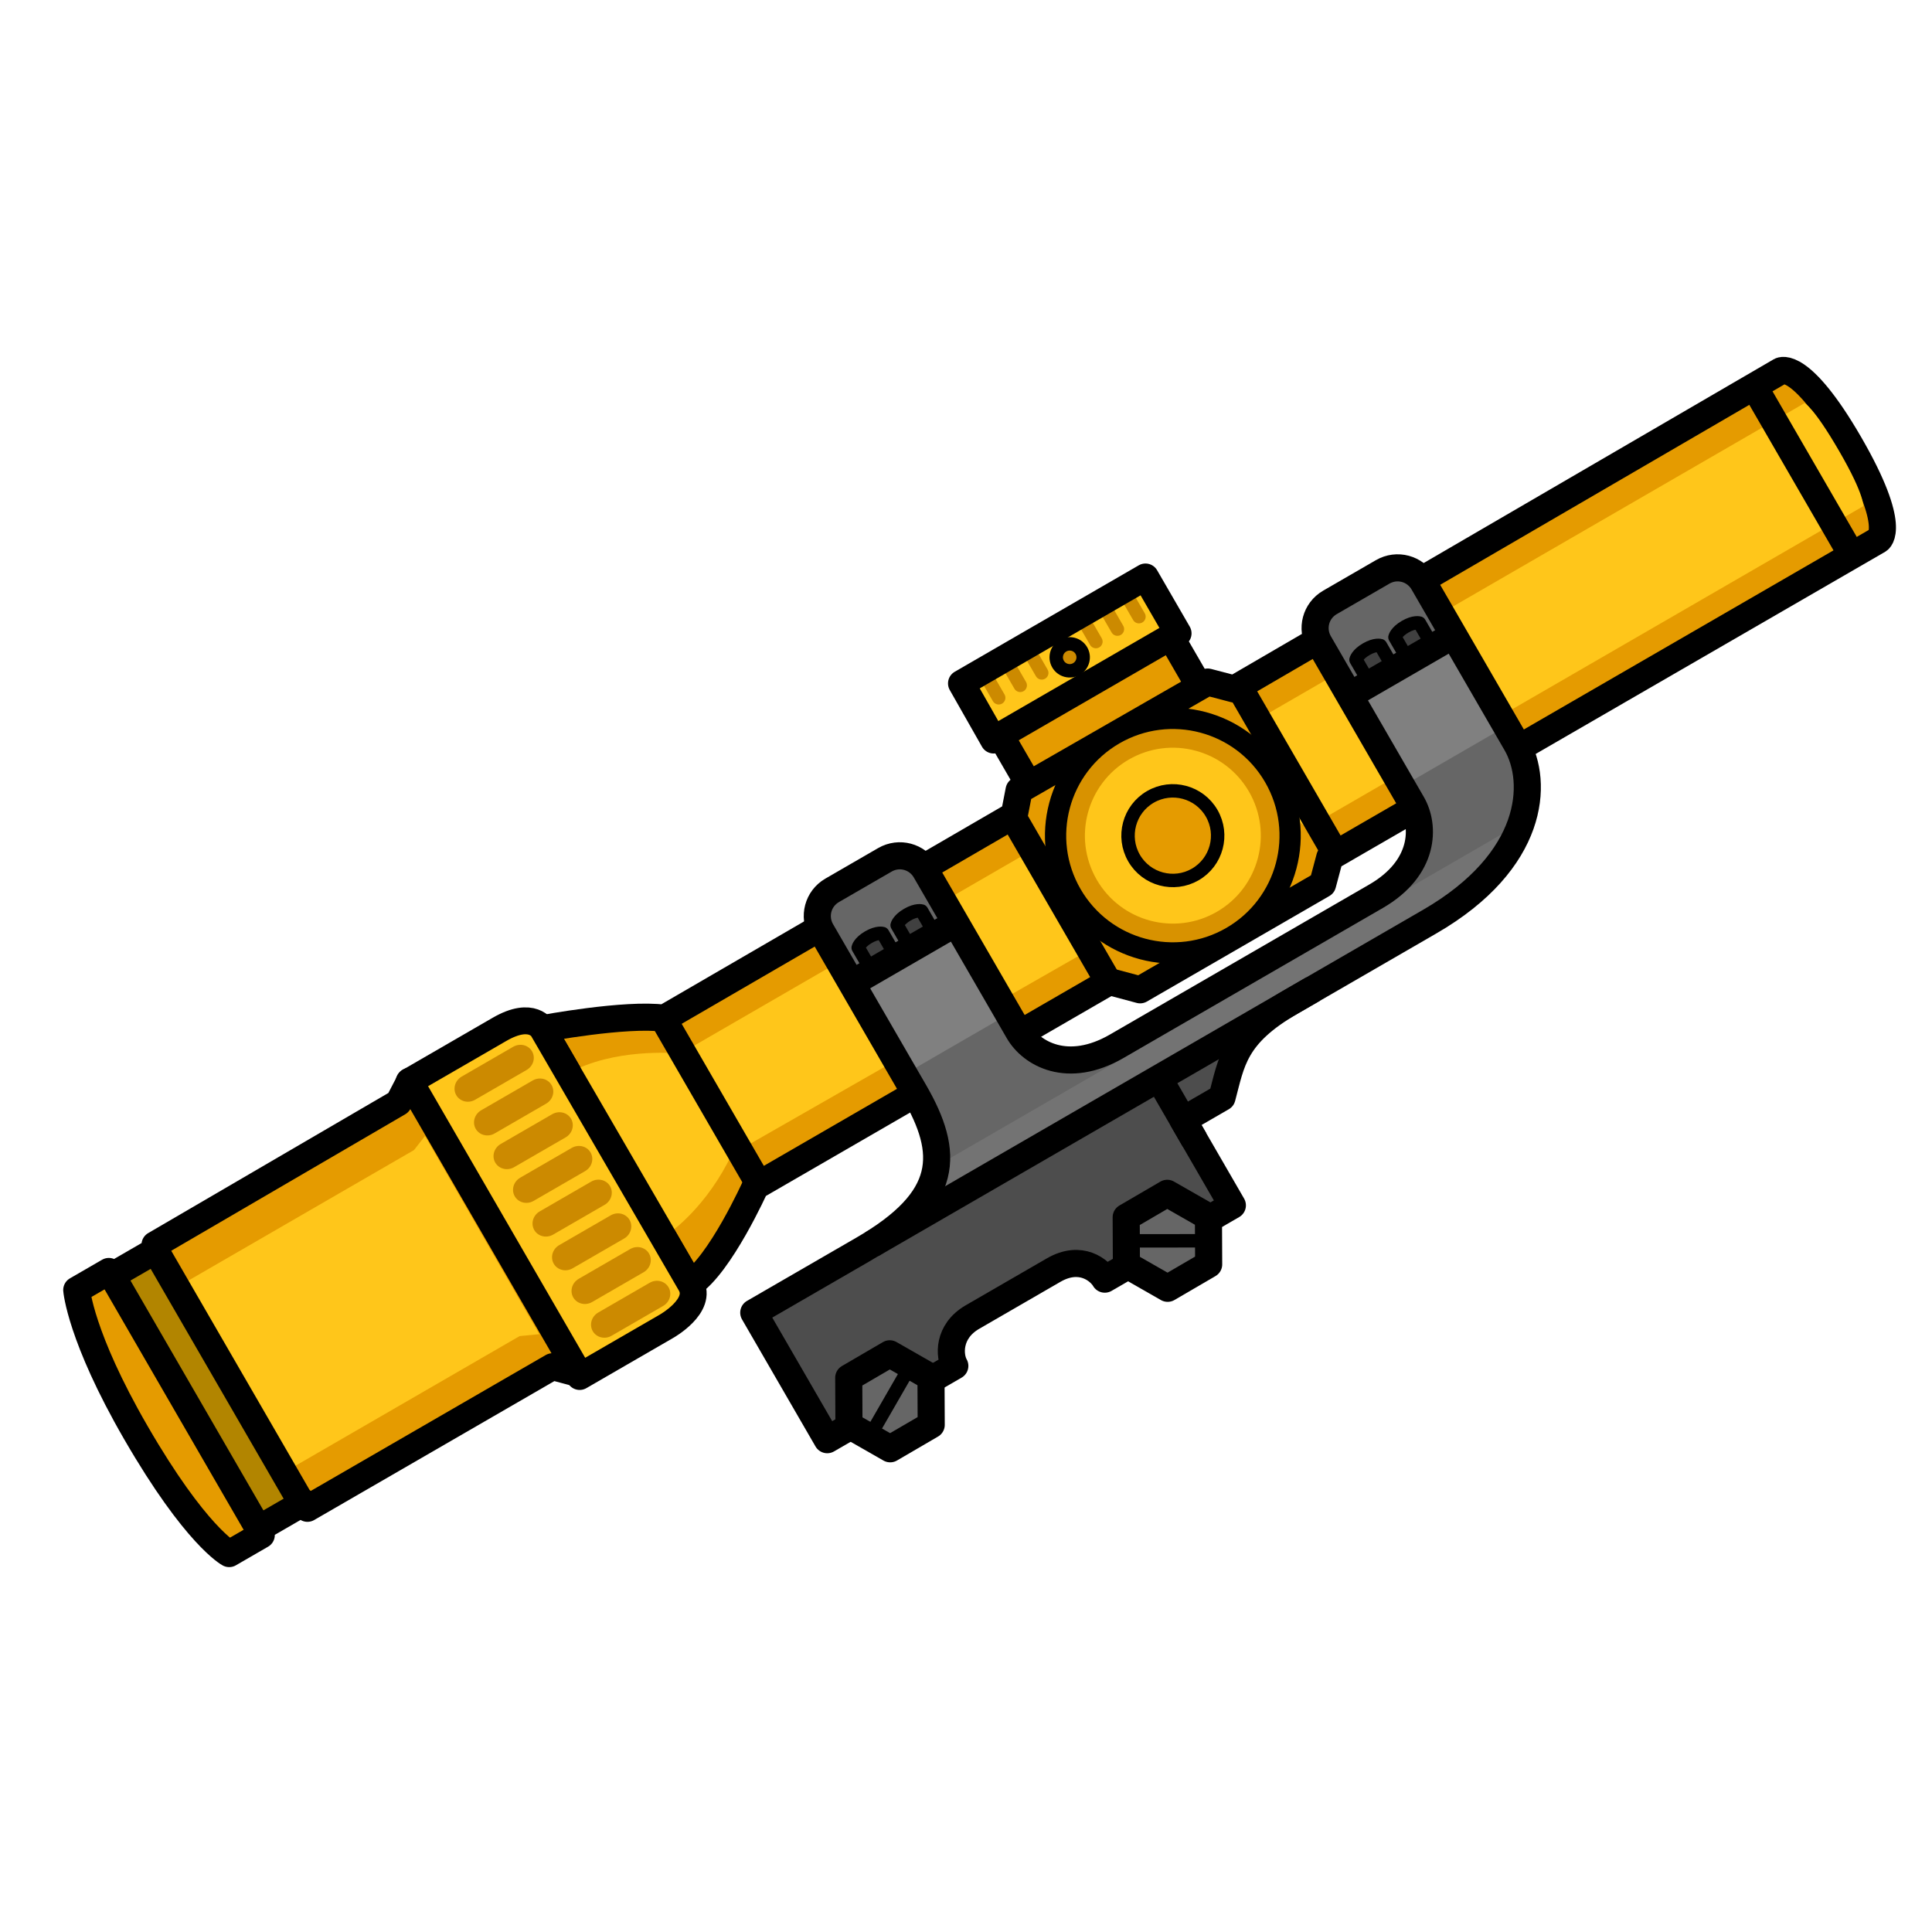 <?xml version="1.0" encoding="UTF-8" standalone="no"?>
<!-- Created with Inkscape (http://www.inkscape.org/) -->

<svg
   width="64"
   height="64"
   viewBox="0 0 16.933 16.933"
   version="1.1"
   id="svg1"
   inkscape:export-filename="8x_scope.svg"
   inkscape:export-xdpi="96"
   inkscape:export-ydpi="96"
   sodipodi:docname="8x_scope.svg"
   xml:space="preserve"
   xmlns:inkscape="http://www.inkscape.org/namespaces/inkscape"
   xmlns:sodipodi="http://sodipodi.sourceforge.net/DTD/sodipodi-0.dtd"
   xmlns="http://www.w3.org/2000/svg"
   xmlns:svg="http://www.w3.org/2000/svg"><sodipodi:namedview
     id="namedview1"
     pagecolor="#505050"
     bordercolor="#ffffff"
     borderopacity="1"
     inkscape:showpageshadow="0"
     inkscape:pageopacity="0"
     inkscape:pagecheckerboard="1"
     inkscape:deskcolor="#505050"
     inkscape:document-units="mm"
     showguides="true" /><defs
     id="defs1" /><g
     inkscape:label="Layer 1"
     inkscape:groupmode="layer"
     id="layer1"><g
       id="g60"
       transform="matrix(-0.102,0.059,0.059,0.102,45.679,-15.881)"><path
         style="fill:#e59b00;fill-opacity:1;stroke:none;stroke-width:2;stroke-linecap:square;stroke-linejoin:round;stroke-miterlimit:29;stroke-dasharray:none;stroke-opacity:1"
         d="M 351.381,11.117 V 6.262 H 350.162 V 2.344 h 17.037 l 0.037,3.843 h -1.22 v 4.892 z"
         id="path124-2-5"
         sodipodi:nodetypes="ccccccccc" /><path
         style="fill:#ffc61a;fill-opacity:1;stroke:none;stroke-width:0.273;stroke-linecap:square;stroke-linejoin:round;stroke-miterlimit:29;stroke-dasharray:none;stroke-opacity:1"
         d="m 349.966,2.693 h 16.968 l 0.044,4.475 H 349.966 Z"
         id="path126-9"
         sodipodi:nodetypes="ccccc" /><g
         id="g4"
         transform="translate(0.113)"><g
           id="g3"
           transform="translate(0.025,-0.039)"><path
             style="fill:#cc8a00;fill-opacity:1;stroke:#cc8a00;stroke-width:0.999;stroke-linecap:round;stroke-dasharray:none;stroke-opacity:1"
             d="M 364.591,2.545 V 4.723"
             id="path3" /><path
             style="fill:#cc8a00;fill-opacity:1;stroke:#cc8a00;stroke-width:0.999;stroke-linecap:round;stroke-dasharray:none;stroke-opacity:1"
             d="M 360.891,2.545 V 4.723"
             id="path3-3" /><path
             style="fill:#cc8a00;fill-opacity:1;stroke:#cc8a00;stroke-width:0.999;stroke-linecap:round;stroke-dasharray:none;stroke-opacity:1"
             d="M 362.741,2.545 V 4.723"
             id="path3-3-3" /></g><g
           id="g3-7"
           transform="translate(-8.327,-0.039)"><path
             style="fill:#cc8a00;fill-opacity:1;stroke:#cc8a00;stroke-width:0.999;stroke-linecap:round;stroke-dasharray:none;stroke-opacity:1"
             d="M 364.591,2.545 V 4.723"
             id="path3-1" /><path
             style="fill:#cc8a00;fill-opacity:1;stroke:#cc8a00;stroke-width:0.999;stroke-linecap:round;stroke-dasharray:none;stroke-opacity:1"
             d="M 360.891,2.545 V 4.723"
             id="path3-3-8" /><path
             style="fill:#cc8a00;fill-opacity:1;stroke:#cc8a00;stroke-width:0.999;stroke-linecap:round;stroke-dasharray:none;stroke-opacity:1"
             d="M 362.741,2.545 V 4.723"
             id="path3-3-3-6" /></g></g><path
         style="fill:none;fill-opacity:1;stroke:#000000;stroke-width:2;stroke-linecap:square;stroke-linejoin:round;stroke-miterlimit:29;stroke-dasharray:none;stroke-opacity:1"
         d="M 351.385,11.49 V 7.217 h -0.607 V 2.371 h 15.812 l 0.037,4.847 h -0.607 v 4.235 z"
         id="path124-2"
         sodipodi:nodetypes="ccccccccc" /><path
         style="fill:#e59b00;fill-opacity:1;stroke:#000000;stroke-width:2.016;stroke-linecap:square;stroke-linejoin:round;stroke-miterlimit:29;stroke-dasharray:none;stroke-opacity:1"
         d="m 302.213,12.76 c 0,0 -1.715,0.013 -1.715,7.265 0,7.252 1.715,7.265 1.715,7.265 h 47.142 l 1.463,1.463 h 15.679 l 1.672,-1.672 h 30.418 c 0,0 5.226,3.763 7.84,3.868 V 8.997 c 0,0 -5.935,2.089 -8.235,3.866 l -30.101,-0.051 -1.228,-1.411 -16.176,0.052 -1.45,1.437 z"
         id="path119-2"
         sodipodi:nodetypes="czcccccccccccccc" /><path
         style="fill:#ffc61a;fill-opacity:1;stroke:none;stroke-width:0.272;stroke-linecap:square;stroke-linejoin:round;stroke-miterlimit:29;stroke-dasharray:none;stroke-opacity:1"
         d="m 301.876,15.724 h 47.636 l 1.603,4.302 h 15.232 l 1.411,-4.287 h 30.711 c 0,0 3.413,-2.494 7.196,-2.863 v 13.971 c 0,0 -3.206,-0.275 -6.755,-2.712 l -31.134,0.154 -1.707,-4.529 h -14.769 l -1.538,4.787 h -47.823 c 0,0 -0.512,-0.546 -0.512,-4.412 0,-3.866 0.448,-4.412 0.448,-4.412 z"
         id="path122-0"
         sodipodi:nodetypes="cccccccccccccczc" /><path
         style="fill:none;stroke:#000000;stroke-width:1.997;stroke-dasharray:none;stroke-opacity:1"
         d="M 366.663,7.168 H 351.007"
         id="path1"
         sodipodi:nodetypes="cc" /><circle
         style="fill:#d89200;fill-opacity:1;stroke:#000000;stroke-width:1.581;stroke-linecap:square;stroke-linejoin:round;stroke-miterlimit:29;stroke-dasharray:none;stroke-opacity:1"
         id="path120-6"
         cx="358.65"
         cy="20.047"
         r="8.722" /><path
         style="fill:#e59b00;fill-opacity:1;stroke:none;stroke-width:2;stroke-linecap:square;stroke-linejoin:round;stroke-miterlimit:29;stroke-dasharray:none;stroke-opacity:1"
         d="m 406.271,9.164 c 0,0 -0.055,-1.608 2.785,-1.608 h 7.772 V 32.892 h -7.421 c 0,0 -3.167,0.054 -3.167,-1.828 0,-1.883 0.031,-21.9 0.031,-21.9 z"
         id="path128-1-3"
         sodipodi:nodetypes="cscccsc" /><path
         style="fill:#ffc61a;fill-opacity:1;stroke:none;stroke-width:0.248;stroke-linecap:square;stroke-linejoin:round;stroke-miterlimit:29;stroke-dasharray:none;stroke-opacity:1"
         d="m 406.97,8.088 c 0,0 0.189,-0.575 1.89,-0.575 1.701,0 7.535,0.032 7.535,0.032 V 32.669 h -7.142 c -2.637,0 -2.283,-0.543 -2.283,-0.543 z"
         id="path129-1"
         sodipodi:nodetypes="czcczcc" /><g
         id="g3-5"
         transform="matrix(0,-0.998,1.044,0,406.497,374.301)"><path
           style="fill:#cc8a00;fill-opacity:1;stroke:#cc8a00;stroke-width:1.997;stroke-linecap:round;stroke-dasharray:none;stroke-opacity:1"
           d="M 364.962,2.38 V 6.622"
           id="path3-5"
           sodipodi:nodetypes="cc" /><path
           style="fill:#cc8a00;fill-opacity:1;stroke:#cc8a00;stroke-width:1.997;stroke-linecap:round;stroke-dasharray:none;stroke-opacity:1"
           d="M 359.157,2.38 V 6.622"
           id="path3-3-7"
           sodipodi:nodetypes="cc" /><path
           style="fill:#cc8a00;fill-opacity:1;stroke:#cc8a00;stroke-width:1.997;stroke-linecap:round;stroke-dasharray:none;stroke-opacity:1"
           d="M 362.06,2.38 V 6.622"
           id="path3-3-3-3"
           sodipodi:nodetypes="cc" /><path
           style="fill:#cc8a00;fill-opacity:1;stroke:#cc8a00;stroke-width:1.997;stroke-linecap:round;stroke-dasharray:none;stroke-opacity:1"
           d="M 347.547,2.38 V 6.622"
           id="path3-3-7-3"
           sodipodi:nodetypes="cc" /><path
           style="fill:#cc8a00;fill-opacity:1;stroke:#cc8a00;stroke-width:1.997;stroke-linecap:round;stroke-dasharray:none;stroke-opacity:1"
           d="M 344.644,2.38 V 6.622"
           id="path3-3-7-3-9"
           sodipodi:nodetypes="cc" /><path
           style="fill:#cc8a00;fill-opacity:1;stroke:#cc8a00;stroke-width:1.997;stroke-linecap:round;stroke-dasharray:none;stroke-opacity:1"
           d="M 350.449,2.38 V 6.622"
           id="path3-3-3-3-5"
           sodipodi:nodetypes="cc" /><path
           style="fill:#cc8a00;fill-opacity:1;stroke:#cc8a00;stroke-width:1.997;stroke-linecap:round;stroke-dasharray:none;stroke-opacity:1"
           d="M 353.352,2.38 V 6.622"
           id="path3-3-3-3-5-5"
           sodipodi:nodetypes="cc" /><path
           style="fill:#cc8a00;fill-opacity:1;stroke:#cc8a00;stroke-width:1.997;stroke-linecap:round;stroke-dasharray:none;stroke-opacity:1"
           d="M 356.254,2.38 V 6.622"
           id="path3-3-3-3-5-5-7"
           sodipodi:nodetypes="cc" /></g><path
         style="fill:none;fill-opacity:1;stroke:#000000;stroke-width:2;stroke-linecap:square;stroke-linejoin:round;stroke-miterlimit:29;stroke-dasharray:none;stroke-opacity:1"
         d="m 406.428,9.049 c 0,0 -0.055,-1.608 2.785,-1.608 h 7.772 V 32.777 h -7.421 c 0,0 -3.167,0.054 -3.167,-1.828 0,-1.883 0.031,-21.9 0.031,-21.9 z"
         id="path128-1"
         sodipodi:nodetypes="cscccsc" /><path
         style="fill:#e59b00;fill-opacity:1;stroke:none;stroke-width:2;stroke-linecap:square;stroke-linejoin:round;stroke-miterlimit:29;stroke-dasharray:none;stroke-opacity:1"
         d="m 417.27,32.3 1.437,-1.437 h 21.454 v -0.512 h 3.016 v 0.512 h 3.308 c 0,0 1.5,-2.375 1.5,-11.263 0,-8.263 -1.5,-11.394 -1.5,-11.394 h -3.334 v 0.397 h -2.99 l 0.026,-0.397 -21.402,-0.078 -1.516,-0.967 z"
         id="path130-6-8"
         sodipodi:nodetypes="cccccccscccccccc" /><path
         style="fill:#b28500;fill-opacity:1;stroke:none;stroke-width:0.284;stroke-linecap:square;stroke-linejoin:round;stroke-miterlimit:29;stroke-dasharray:none;stroke-opacity:1"
         d="M 440.153,8.366 V 30.409 h 2.921 V 8.366 Z"
         id="path131-1"
         sodipodi:nodetypes="ccccc" /><path
         style="fill:none;fill-opacity:1;stroke:#000000;stroke-width:2;stroke-linecap:square;stroke-linejoin:round;stroke-miterlimit:29;stroke-dasharray:none;stroke-opacity:1"
         d="m 416.933,32.568 1.437,-1.437 h 21.052 v -0.512 h 3.961 v 0.512 h 2.765 c 0,0 1.5,-2.375 1.5,-11.263 0,-8.263 -1.5,-11.394 -1.5,-11.394 h -2.765 v 0.397 h -3.961 V 8.475 l -20.974,-0.078 -1.516,-0.967 z"
         id="path130-6"
         sodipodi:nodetypes="cccccccscccccccc" /><path
         style="fill:#ffc61a;fill-opacity:1;stroke:none;stroke-width:0.525;stroke-linecap:square;stroke-linejoin:round;stroke-miterlimit:29;stroke-dasharray:none;stroke-opacity:1"
         d="m 417.984,11.533 1.238,0.496 h 20.501 v 15.91 h -20.379 l -1.338,0.61 z"
         id="path134-1"
         sodipodi:nodetypes="ccccccc" /><g
         id="g4-5"
         transform="rotate(-90,390.813,-12.985)" /><circle
         style="fill:#ffc61a;fill-opacity:1;stroke:none;stroke-width:0.249;stroke-linecap:square;stroke-linejoin:round;stroke-miterlimit:29;stroke-dasharray:none;stroke-opacity:1"
         id="path121-0"
         cx="358.65"
         cy="20.047"
         r="6.541" /><g
         id="g59"
         transform="translate(1.504,-4.586)"><path
           style="fill:#737373;fill-opacity:1;stroke:none;stroke-width:2.016;stroke-linejoin:round;stroke-dasharray:none;stroke-opacity:1"
           d="m 334.013,36.337 h 50.091 l 3.351,3.351 h -47.137 z"
           id="path45"
           sodipodi:nodetypes="ccccc" /><path
           id="rect16"
           style="fill:#666666;fill-opacity:1;stroke-width:1.958;stroke-linecap:round;stroke-linejoin:round"
           d="m 331.6,16.151 h 9.421 V 32.387 c 0.402,2.08 3.522,3.129 6.718,4.402 h -13.421 l -2.718,-3.256 z"
           sodipodi:nodetypes="ccccccc" /><path
           id="rect16-9"
           style="fill:#666666;fill-opacity:1;stroke-width:1.958;stroke-linecap:round;stroke-linejoin:round"
           d="m 383.613,16.151 h -9.421 v 16.548 c -0.402,2.08 -3.522,3.129 -6.718,4.402 h 17.421 l -1.282,-3.256 z"
           sodipodi:nodetypes="ccccccc" /><rect
           style="fill:#808080;fill-opacity:1;stroke:none;stroke-width:2.016;stroke-linecap:round;stroke-linejoin:round;stroke-dasharray:none;stroke-opacity:1"
           id="rect17"
           width="8.953"
           height="7.833"
           x="331.6"
           y="22.167"
           ry="0" /><rect
           style="fill:#808080;fill-opacity:1;stroke:none;stroke-width:2.016;stroke-linecap:round;stroke-linejoin:round;stroke-dasharray:none;stroke-opacity:1"
           id="rect17-4"
           width="8.953"
           height="7.833"
           x="374.375"
           y="22.167"
           ry="0" /><g
           id="g15"
           transform="translate(2.027)"><path
             style="fill:#404040;fill-opacity:1;stroke:#000000;stroke-width:1;stroke-linecap:square;stroke-linejoin:round;stroke-miterlimit:29;stroke-dasharray:none;stroke-opacity:1"
             d="m 331.326,20.129 v 1.753 h 2.103 v -1.753 c 0,0 -0.271,-0.298 -1.052,-0.298 -0.78,0 -1.051,0.298 -1.051,0.298 z"
             id="path112-5"
             sodipodi:nodetypes="cccczc" /><path
             style="fill:#404040;fill-opacity:1;stroke:#000000;stroke-width:1;stroke-linecap:square;stroke-linejoin:round;stroke-miterlimit:29;stroke-dasharray:none;stroke-opacity:1"
             d="m 334.672,20.129 v 1.753 h 2.103 v -1.753 c 0,0 -0.271,-0.298 -1.052,-0.298 -0.78,0 -1.051,0.298 -1.051,0.298 z"
             id="path112-5-5"
             sodipodi:nodetypes="cccczc" /></g><path
           style="fill:#4d4d4d;fill-opacity:1;stroke:none;stroke-width:2.016;stroke-linejoin:round;stroke-dasharray:none;stroke-opacity:1"
           d="m 360.382,39.42 h 6.526 v 4.101 h -2.646 z"
           id="path58" /><path
           style="fill:#4d4d4d;fill-opacity:1;stroke:none;stroke-width:2.016;stroke-linejoin:round;stroke-dasharray:none;stroke-opacity:1"
           d="m 367.105,39.847 h 34.671 v 10.797 h -10.601 l -2.105,-2.479 h -9.089 l -2.253,2.628 h -10.656 z"
           id="path59"
           sodipodi:nodetypes="ccccccccc" /><path
           id="rect16-9-2"
           style="fill:none;stroke:#000000;stroke-width:2.016;stroke-linecap:round;stroke-linejoin:round"
           d="m 363.733,43.323 h 3.35 v 7.329 h 10.962 c 0,-0.735 0.603,-2.488 2.962,-2.488 h 6.962 c 2.15,0 2.962,1.649 2.962,2.488 h 10.962 V 39.735 h -9.372 c -7.506,0 -9.193,-2.985 -9.193,-8.244 V 17.674 c 0,-1.224 -0.985,-2.209 -2.209,-2.209 h -4.535 c -1.224,0 -2.209,0.985 -2.209,2.209 v 13.816 c 0,1.929 -1.572,4.612 -5.772,4.612 H 346.325 c -4.2,0 -5.772,-2.683 -5.772,-4.612 V 17.674 c 0,-1.224 -0.985,-2.209 -2.209,-2.209 h -4.535 c -1.224,0 -2.209,0.985 -2.209,2.209 v 13.816 c 0,3.351 3.222,8.244 12.209,8.244 h 11.946 c 4.888,0 6.032,1.644 7.977,3.589 z"
           sodipodi:nodetypes="ccccccccccssssssccssssssccc" /><path
           style="fill:#46532d;stroke:#000000;stroke-width:2.016;stroke-dasharray:none;stroke-opacity:1"
           d="m 331.431,22.181 h 9.291"
           id="path15" /><g
           id="g15-4"
           transform="translate(44.802)"><path
             style="fill:#404040;fill-opacity:1;stroke:#000000;stroke-width:1;stroke-linecap:square;stroke-linejoin:round;stroke-miterlimit:29;stroke-dasharray:none;stroke-opacity:1"
             d="m 331.326,20.129 v 1.753 h 2.103 v -1.753 c 0,0 -0.271,-0.298 -1.052,-0.298 -0.78,0 -1.051,0.298 -1.051,0.298 z"
             id="path112-5-4"
             sodipodi:nodetypes="cccczc" /><path
             style="fill:#404040;fill-opacity:1;stroke:#000000;stroke-width:1;stroke-linecap:square;stroke-linejoin:round;stroke-miterlimit:29;stroke-dasharray:none;stroke-opacity:1"
             d="m 334.672,20.129 v 1.753 h 2.103 v -1.753 c 0,0 -0.271,-0.298 -1.052,-0.298 -0.78,0 -1.051,0.298 -1.051,0.298 z"
             id="path112-5-5-7"
             sodipodi:nodetypes="cccczc" /></g><path
           style="fill:#46532d;stroke:#000000;stroke-width:2.016;stroke-dasharray:none;stroke-opacity:1"
           d="m 374.25,22.181 h 9.291"
           id="path15-9" /><path
           sodipodi:type="star"
           style="fill:#666666;fill-opacity:1;stroke:#000000;stroke-width:2.016;stroke-linejoin:round;stroke-dasharray:none;stroke-opacity:1"
           id="path22"
           inkscape:flatsided="true"
           sodipodi:sides="6"
           sodipodi:cx="370.69067"
           sodipodi:cy="43.838093"
           sodipodi:r1="3.5325739"
           sodipodi:r2="4.2743354"
           sodipodi:arg1="1.135566"
           sodipodi:arg2="1.6591648"
           inkscape:rounded="0"
           inkscape:randomized="0"
           d="m 372.18,47.041 -3.519,-0.312 -1.489,-3.203 2.029,-2.891 3.519,0.312 1.489,3.203 z"
           inkscape:transform-center-x="-0.01602661"
           inkscape:transform-center-y="-0.018816953"
           transform="rotate(-4.852,450.449,24.836)" /><path
           sodipodi:type="star"
           style="fill:#666666;fill-opacity:1;stroke:#000000;stroke-width:2.016;stroke-linejoin:round;stroke-dasharray:none;stroke-opacity:1"
           id="path22-7"
           inkscape:flatsided="true"
           sodipodi:sides="6"
           sodipodi:cx="370.69067"
           sodipodi:cy="43.838093"
           sodipodi:r1="3.5325739"
           sodipodi:r2="4.2743354"
           sodipodi:arg1="1.135566"
           sodipodi:arg2="1.6591648"
           inkscape:rounded="0"
           inkscape:randomized="0"
           d="m 372.18,47.041 -3.519,-0.312 -1.489,-3.203 2.029,-2.891 3.519,0.312 1.489,3.203 z"
           inkscape:transform-center-x="-0.01602661"
           inkscape:transform-center-y="-0.018816953"
           transform="rotate(-4.852,462.371,-256.526)" /><path
           style="fill:#1a1a1a;fill-opacity:1;stroke:#000000;stroke-width:1;stroke-linejoin:round;stroke-dasharray:none;stroke-opacity:1"
           d="m 369.903,52.065 5.362,-3.096"
           id="path42" /><path
           style="fill:#1a1a1a;fill-opacity:1;stroke:#000000;stroke-width:1;stroke-linejoin:round;stroke-dasharray:none;stroke-opacity:1"
           d="m 399.108,52.065 -5.362,-3.096"
           id="path42-0" /><path
           style="fill:#1a1a1a;fill-opacity:1;stroke:#000000;stroke-width:2.016;stroke-linejoin:round;stroke-dasharray:none;stroke-opacity:1"
           d="M 391.768,39.731 H 353.831"
           id="path43"
           sodipodi:nodetypes="cc" /><path
           style="fill:#1a1a1a;fill-opacity:1;stroke:#000000;stroke-width:2.016;stroke-linejoin:round;stroke-dasharray:none;stroke-opacity:1"
           d="m 367.083,39.629 v 5.394"
           id="path44"
           sodipodi:nodetypes="cc" /></g><circle
         style="fill:#cc8a00;fill-opacity:1;stroke:#000000;stroke-width:0.999;stroke-dasharray:none;stroke-opacity:1"
         id="path2"
         cx="-358.65"
         cy="4.724"
         r="1.002"
         transform="scale(-1,1)" /><path
         style="fill:none;stroke:#000000;stroke-width:1.997;stroke-dasharray:none;stroke-opacity:1"
         d="M 439.597,8.884 V 30.627"
         id="path1-4"
         sodipodi:nodetypes="cc" /><path
         style="fill:none;stroke:#000000;stroke-width:1.997;stroke-dasharray:none;stroke-opacity:1"
         d="M 443.33,8.971 V 30.714"
         id="path1-4-8"
         sodipodi:nodetypes="cc" /><path
         style="fill:none;stroke:#000000;stroke-width:1.997;stroke-dasharray:none;stroke-opacity:1"
         d="M 398.28,12.12 V 28.023"
         id="path1-4-8-9"
         sodipodi:nodetypes="cc" /><path
         style="fill:none;stroke:#000000;stroke-width:1.997;stroke-dasharray:none;stroke-opacity:1"
         d="M 304.491,12.12 V 28.023"
         id="path1-4-8-9-1"
         sodipodi:nodetypes="cc" /><path
         style="fill:none;stroke:#000000;stroke-width:1.997;stroke-dasharray:none;stroke-opacity:1"
         d="M 348.843,12.12 V 28.023"
         id="path1-4-8-9-1-8"
         sodipodi:nodetypes="cc" /><path
         style="fill:none;stroke:#000000;stroke-width:1.997;stroke-dasharray:none;stroke-opacity:1"
         d="M 368.244,12.12 V 28.023"
         id="path1-4-8-9-1-8-9"
         sodipodi:nodetypes="cc" /><circle
         style="fill:#e59b00;fill-opacity:1;stroke:#000000;stroke-width:0.999;stroke-linecap:square;stroke-linejoin:round;stroke-miterlimit:29;stroke-dasharray:none;stroke-opacity:1"
         id="path120-6-6"
         cx="358.65"
         cy="20.047"
         r="3.333" /></g></g></svg>
